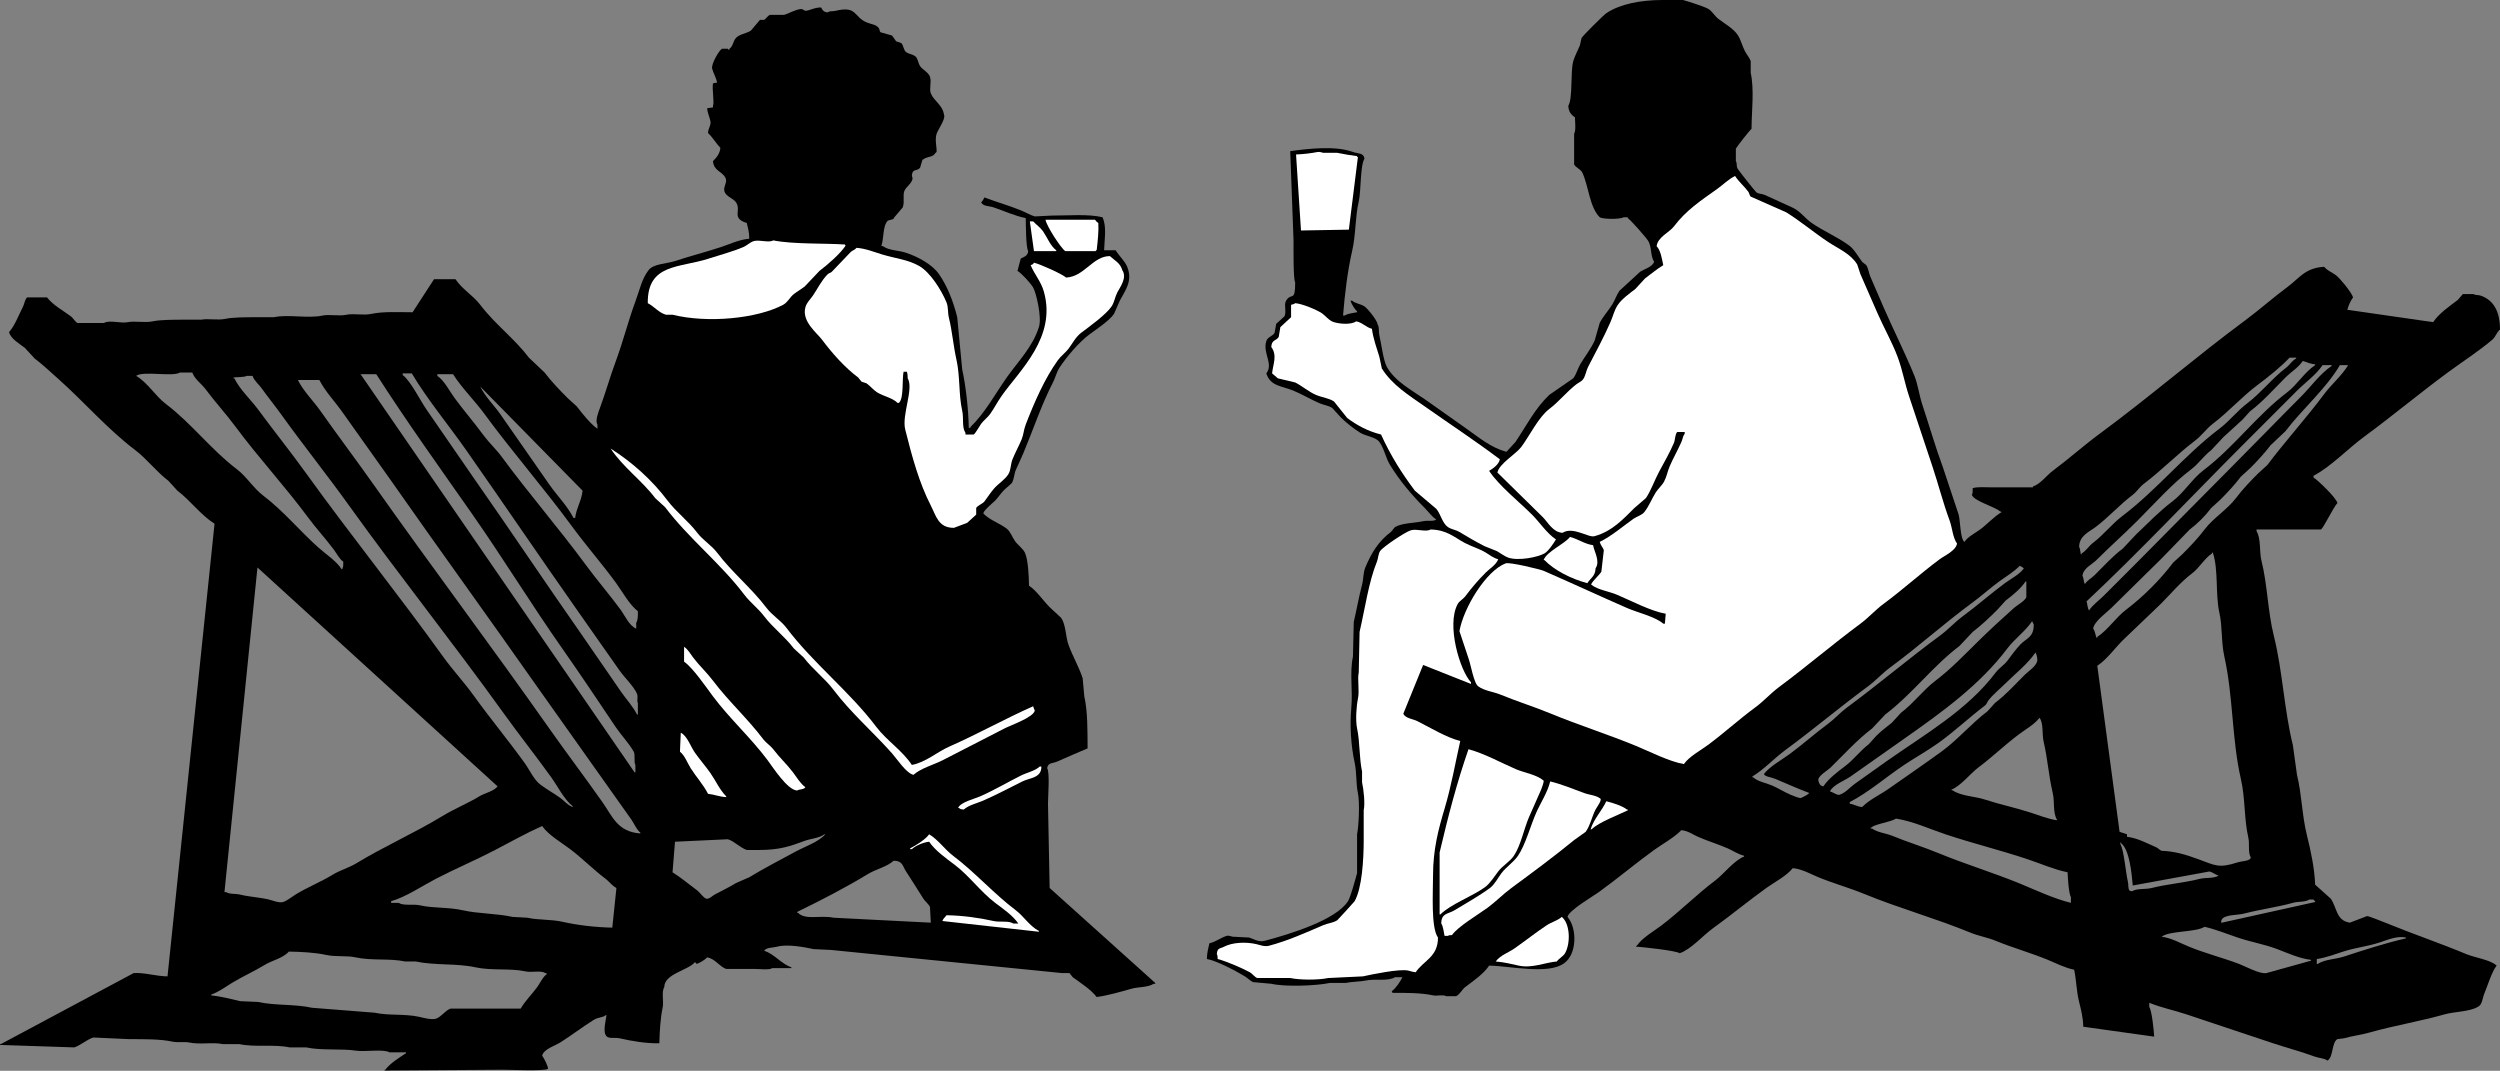 <?xml version="1.0" encoding="UTF-8" standalone="no"?>
<!DOCTYPE svg PUBLIC "-//W3C//DTD SVG 1.1//EN" "http://www.w3.org/Graphics/SVG/1.1/DTD/svg11.dtd">
<svg width="100%" height="100%" viewBox="0 0 593 254" version="1.1" xmlns="http://www.w3.org/2000/svg" xmlns:xlink="http://www.w3.org/1999/xlink" xml:space="preserve" xmlns:serif="http://www.serif.com/" style="fill-rule:evenodd;clip-rule:evenodd;stroke-linejoin:round;stroke-miterlimit:1.414;">
    <rect x="0" y="0" width="593" height="254" fill="#808080" stroke="none"/>
    <g transform="matrix(1,0,0,1,-380.327,-403.694)">
        <g>
            <path d="M946.118,622.552C945.415,622.265 942.156,620.978 941.81,620.985C940.44,621.507 939.07,622.029 937.701,622.552C934.437,622.032 934.718,619.113 933.198,616.871C931.959,615.76 930.719,614.649 929.48,613.538C929.336,609.603 928.414,605.376 927.52,601.784C926.334,596.995 926.309,592.046 925.171,587.481C924.847,585.129 924.522,582.778 924.192,580.426C922.124,572.096 921.773,562.893 919.692,554.565C918.217,548.665 918.185,542.442 916.755,536.735C916.202,534.525 916.674,531.475 915.58,529.682C915.58,529.551 915.58,529.42 915.58,529.289C920.67,529.289 925.76,529.289 930.848,529.289C931.459,528.963 933.823,523.967 934.763,523.02C934.513,521.781 930.18,517.65 929.087,516.944C929.087,516.812 929.087,516.685 929.087,516.554C933.173,514.425 937.286,510.089 941.026,507.345C947.88,502.312 954.385,496.859 961.187,491.866C964.654,489.321 968.289,487.003 971.56,484.225C972.289,483.604 972.54,482.467 973.323,481.873C973.34,477.66 971.863,474.934 968.82,473.839C968.096,473.577 967.575,473.795 967.059,473.447C966.208,473.447 965.363,473.447 964.514,473.447C964.121,473.905 963.732,474.362 963.339,474.82C961.431,476.258 958.77,478.101 957.467,480.109C950.682,479.129 943.896,478.148 937.111,477.171C937.363,476.221 937.906,474.952 938.481,474.23C938.073,472.978 935.382,469.697 934.372,468.942C933.453,468.255 932.329,467.876 931.63,466.982C927.134,467.199 925.67,469.72 923.019,471.682C919.523,474.273 916.288,477.162 912.841,479.716C901.113,488.402 890.145,497.899 878.392,506.56C874.608,509.344 871.06,512.531 867.235,515.376C865.774,516.46 864.359,518.477 862.537,519.097C862.537,519.163 862.537,519.228 862.537,519.293C859.275,519.293 856.013,519.293 852.75,519.293C851.308,519.293 849.367,519.118 848.249,519.489C848.263,520.097 848.277,520.724 848.053,521.057C848.457,522.53 853.429,523.84 854.709,524.973C855.047,525.1 854.899,525.013 855.101,525.17C853.218,526.303 851.737,528.018 850.01,529.285C848.756,530.205 847.17,530.945 846.292,532.225C845.294,531.601 845.326,527.259 844.92,525.757C843.681,522.034 842.441,518.312 841.202,514.59C839.449,509.859 837.926,504.572 836.308,499.7C835.508,497.292 835.301,494.954 834.35,492.647C832.152,487.297 829.422,481.87 827.111,476.581C826.019,474.089 825,471.68 823.978,469.328C823.57,468.39 823.546,467.407 822.998,466.588C822.673,466.325 822.346,466.066 822.021,465.802C821.072,464.532 820.157,462.81 818.888,461.884C816.104,459.858 812.96,458.57 810.079,456.593C808.457,455.48 807.331,453.726 805.382,452.873C803.143,451.894 801.051,450.852 798.922,449.933C798.209,449.624 797.627,449.734 796.965,449.345C796.745,449.215 792.64,444.023 792.463,443.664C792.172,443.069 792.388,442.374 792.071,441.899C792.071,440.92 792.071,439.939 792.071,438.96C792.258,438.526 795.385,434.544 795.79,434.259C795.815,429.923 796.469,425.05 795.596,420.937C795.596,420.022 795.596,419.107 795.596,418.193C795.363,417.457 794.582,416.533 794.226,415.841C793.559,414.554 793.271,413.117 792.463,411.924C791.482,410.468 789.368,409.263 787.962,408.199C787.14,407.578 786.473,406.405 785.613,405.846C784.737,405.282 780.6,403.979 779.543,403.694C777.912,403.694 776.282,403.694 774.651,403.694C769.448,403.694 764.529,404.671 761.34,406.826C760.705,407.258 755.79,412.138 755.47,412.707C755.337,413.296 755.209,413.88 755.076,414.469C754.619,415.587 753.858,416.986 753.51,418.193C752.786,420.705 753.436,426.957 752.335,428.775C752.356,430.187 753.044,430.971 753.903,431.514C753.928,432.605 754.174,434.716 753.707,435.435C753.707,437.849 753.707,440.267 753.707,442.683C754.04,443.421 755.294,443.839 755.662,444.644C757.189,447.956 757.352,452.793 759.775,455.222C760.487,455.718 764.667,455.753 765.451,455.222C765.776,455.222 766.105,455.222 766.43,455.222C766.43,455.286 766.43,455.353 766.43,455.418C767.144,455.888 770.903,460.152 771.324,460.905C772.144,462.377 771.799,464.467 772.694,465.801C772.198,467.067 770.459,467.457 769.367,468.155C767.736,469.655 766.106,471.157 764.471,472.659C763.729,473.737 763.408,474.884 762.712,475.992C761.842,477.37 760.509,478.843 759.775,480.302C759.384,481.675 758.991,483.046 758.6,484.418C757.802,486.282 756.311,488.189 755.273,489.902C754.563,491.069 754.304,492.355 753.509,493.426C751.618,494.735 749.727,496.041 747.834,497.346C744.475,500.526 742.444,504.572 739.808,508.516C739.092,509.297 738.373,510.081 737.656,510.865C733.951,509.87 731.207,507.511 728.455,505.577C725.098,503.216 721.79,500.847 718.474,498.523C715.277,496.285 711.174,494.157 709.275,490.686C708.441,489.163 707.969,485.145 707.514,483.241C707.296,482.333 707.539,481.358 707.122,480.693C707.003,479.645 704.726,476.881 703.989,476.383C703.075,475.763 701.842,475.723 701.053,475.012C700.922,475.012 700.792,475.012 700.661,475.012C700.948,475.914 701.601,476.951 702.227,477.557C702.227,477.621 702.227,477.688 702.227,477.753C701.39,477.928 699.939,478.082 699.289,478.536C699.158,478.536 699.028,478.536 698.899,478.536C699.303,473.553 699.953,468 701.051,463.254C701.965,459.307 701.741,455.219 702.617,451.5C703.209,448.99 702.92,443.062 703.986,441.311C703.757,439.889 702.423,440.174 701.245,439.743C697.058,438.214 690.853,438.939 686.37,439.548C686.633,446.601 686.893,453.656 687.154,460.71C687.167,462.358 687.056,469.904 687.545,470.7C687.547,475.503 686.654,472.936 685.392,475.013C684.791,476.002 685.554,477.499 685,478.734C684.348,479.321 683.695,479.91 683.043,480.499C682.912,481.217 682.783,481.936 682.652,482.654C682.201,483.461 681.021,483.572 680.693,484.614C679.783,487.513 682.474,490.002 680.693,492.255C681.684,495.338 684.254,495.18 687.154,496.369C689.165,497.194 691.258,498.451 693.22,499.308C694.283,499.771 695.417,499.855 696.353,500.484C697.005,501.2 697.657,501.919 698.311,502.636C699.637,503.968 701.396,505.363 703.007,506.361C704.249,507.131 706.672,507.361 707.51,508.517C708.69,510.144 708.995,512.286 710.053,514.003C712.404,517.815 715.199,521.108 718.276,524.191C719.173,525.092 719.936,526.222 721.015,526.933C720.193,527.472 719.094,527.058 717.884,527.324C715.812,527.781 712.978,527.726 711.228,528.697C710.904,529.089 710.577,529.482 710.249,529.874C707.375,532.034 705.665,534.73 704.183,538.298C703.644,539.593 703.789,540.933 703.399,542.411C702.666,545.182 702.095,548.44 701.441,551.228C701.375,553.972 701.311,556.716 701.245,559.458C700.437,563.192 701.23,567.473 700.856,571.605C700.459,575.965 700.802,580.692 701.638,584.537C702.18,587.028 701.935,589.538 702.419,591.786C702.896,593.986 702.635,599.667 702.225,601.582C702.225,604.649 702.225,607.722 702.225,610.791C701.907,611.985 700.685,616.494 700.074,617.452C697.206,621.934 686.332,625.263 680.304,626.858C678.834,627.244 677.551,626.327 676.581,626.074C675.276,626.009 673.972,625.944 672.669,625.878C672.474,625.837 671.797,625.534 671.298,625.683C669.944,626.086 668.725,627.103 667.189,627.447C666.927,628.656 666.608,629.769 666.601,631.168C668.917,631.555 673.657,634.098 675.605,635.284C676.15,635.616 676.98,636.416 677.562,636.652C678.998,636.784 680.434,636.914 681.868,637.045C685.09,637.796 692.426,637.553 695.765,636.85C697.005,636.85 698.244,636.85 699.484,636.85C700.898,636.543 703.052,636.553 704.378,636.262C706.468,635.808 709.574,636.516 711.229,635.48C711.817,635.48 712.405,635.48 712.992,635.48C712.439,636.568 711.424,638.125 710.447,638.811C710.511,638.94 710.578,639.071 710.641,639.203C713.862,639.193 717.358,639.177 720.234,639.79C721.245,640.007 722.642,639.538 723.365,639.986C724.149,639.986 724.931,639.986 725.714,639.986C726.558,639.626 727.156,638.37 727.867,637.83C729.726,636.429 732.271,634.692 733.543,632.737C738.28,632.794 747.726,634.964 751.356,632.149C754.331,630.094 754.521,623.973 752.138,621.176C752.499,619.593 758.098,616.363 759.576,615.297C763.995,612.109 768.266,608.488 772.69,605.305C774.833,603.764 777.318,602.465 779.15,600.605C780.782,600.786 781.83,601.631 783.064,602.172C785.472,603.223 787.682,603.865 790.11,604.914C791.33,605.441 792.614,606.336 794.025,606.676C794.025,606.742 794.025,606.808 794.025,606.873C791.729,607.707 789.146,611.075 787.173,612.554C782.669,615.934 778.711,619.991 774.256,623.331C772.433,624.697 769.856,626.148 768.578,628.032C768.514,628.032 768.449,628.032 768.384,628.032C768.384,628.097 768.384,628.162 768.384,628.228C770.111,628.358 777.724,629.152 778.756,629.794C781.416,628.901 784.333,625.54 786.585,623.918C790.928,620.794 795.02,617.405 799.309,614.317C801.286,612.893 804.075,611.51 805.572,609.616C807.846,609.847 809.801,611.014 811.641,611.772C815.245,613.253 818.954,614.27 822.407,615.688C830.764,619.125 839.449,621.514 847.657,624.897C849.727,625.751 851.652,626.005 853.723,626.858C857.68,628.485 861.935,629.667 866.057,631.362C867.974,632.153 870.143,633.278 872.318,633.716C872.844,636.177 872.85,638.749 873.494,641.357C873.928,643.122 874.46,645.173 874.473,647.234C880.082,648.019 885.696,648.802 891.305,649.586C891.199,648.096 890.792,643.566 890.13,642.533C890.13,642.207 890.13,641.879 890.13,641.554C892.966,642.724 895.914,643.285 898.939,644.295C905.651,646.539 912.782,648.9 919.492,651.154C922.848,652.279 926.136,653.117 929.278,654.287C930.349,654.685 931.574,654.662 932.411,655.267C933.853,654.394 933.356,650.986 934.76,650.174C935.281,650.109 935.803,650.042 936.324,649.978C938.254,649.406 940.284,649.206 942.392,648.606C948.123,646.976 954.479,645.927 960.204,644.294C962.479,643.646 966.249,643.657 968.036,642.532C969.142,642.075 969.132,640.501 969.599,639.395C970.313,637.715 971.426,634.044 972.537,632.735C971.084,631.357 967.357,630.855 965.293,629.991C959.076,627.396 952.352,625.12 946.118,622.552ZM864.104,573.961C865.096,575.243 864.654,577.839 865.083,579.646C865.995,583.467 866.313,587.968 867.236,591.792C867.719,593.794 867.236,596.466 868.215,598.062C868.215,598.126 868.215,598.192 868.215,598.257C866.129,597.944 864.018,597.107 862.146,596.493C858.45,595.28 854.706,594.518 851.184,593.36C848.767,592.563 845.551,592.546 843.55,591.204C843.213,591.079 843.359,591.164 843.159,591.009C845.347,590.212 847.751,587.111 849.619,585.718C852.948,583.229 855.93,580.331 859.21,577.882C860.817,576.679 862.88,575.534 864.104,573.961ZM807.536,592.966C807.309,593.136 805.615,592.457 804.993,592.184C803.636,591.589 802.042,590.621 800.687,590.028C799.18,589.371 797.313,589.11 796.184,588.07C796.118,588.07 796.054,588.07 795.988,588.07C795.988,588.006 795.988,587.94 795.988,587.875C798.851,586.141 801.166,583.551 803.817,581.604C810.491,576.701 816.72,571.429 823.389,566.518C825.212,565.178 826.853,563.352 828.676,562.012C835.327,557.123 841.456,551.579 848.053,546.73C850.29,545.084 852.333,543.237 854.513,541.634C856.167,540.419 857.996,539.369 859.407,537.912C859.932,538.094 859.979,538.248 860.386,538.5C859.352,539.974 857.336,540.95 855.884,542.025C852.507,544.529 849.336,547.335 845.903,549.863C844.082,551.201 842.438,553.031 840.616,554.371C833.007,559.963 825.908,566.013 818.304,571.612C816.819,572.703 815.479,574.244 813.996,575.334C810.824,577.665 807.912,580.293 804.797,582.584C802.83,584.027 800.23,585.389 798.73,587.287C798.863,587.898 800.476,588.044 801.47,588.461C804.057,589.547 806.79,590.785 809.495,591.793C809.002,592.28 808.2,592.671 807.536,592.966ZM811.647,588.851C811.379,587.822 813.807,586.48 814.581,585.718C817.755,582.609 820.809,579.205 824.37,576.509C825.413,575.4 826.458,574.288 827.501,573.178C833.88,568.354 838.741,561.743 845.117,556.915C846.162,555.808 847.205,554.696 848.25,553.585C850.329,552.012 852.287,550.132 854.123,548.297C854.774,547.577 855.428,546.86 856.078,546.141C857.719,544.9 859.636,543.346 860.777,541.633C860.842,541.633 860.907,541.633 860.973,541.633C860.973,542.874 860.973,544.114 860.973,545.357C860.536,546.332 858.833,547.193 858.036,547.904C855.214,550.418 852.326,553.088 849.619,555.742C846.349,558.943 843.112,562.368 839.441,565.144C836.499,567.374 834.212,570.523 831.22,572.785C830.502,573.57 829.783,574.353 829.066,575.137C827.773,576.116 826.498,577.147 825.348,578.275C824.76,578.928 824.172,579.582 823.584,580.235C821.58,581.75 820.018,583.881 818.105,585.328C816.305,586.688 814.075,588.349 812.82,590.224C812.03,590.042 811.818,589.62 811.647,588.851ZM814.387,591.399C815.153,589.825 817.864,588.869 819.281,587.874C823.425,584.96 827.602,582.012 831.807,579.058C840.783,572.753 849.901,566.229 856.471,557.503C858.187,555.226 860.745,553.429 862.341,551.038C862.472,551.206 862.607,551.651 862.735,551.821C862.735,554.897 861.057,555.024 859.604,556.526C858.448,557.713 857.476,559.109 856.471,560.442C855.726,561.43 854.475,562.197 853.73,563.186C846.979,572.147 836.902,577.857 827.698,584.346C825.243,586.076 822.777,587.861 820.26,589.635C819.152,590.418 818.13,591.72 816.737,592.183C816.263,592.462 815.113,591.604 814.387,591.399ZM822.022,595.124C820.752,595.002 820.229,594.499 819.085,594.339C819.085,594.209 819.085,594.077 819.085,593.947C823.651,591.572 827.763,587.951 832.003,585.13C834.757,583.295 837.546,581.763 840.224,579.841C843.987,577.136 847.447,573.864 851.184,571.025C851.581,570.722 851.656,570.258 851.968,569.848C853.008,568.472 854.65,567.16 855.883,565.927C858.234,563.575 861.259,561.257 863.124,558.484C863.494,558.881 863.69,560.324 863.516,560.639C863.045,561.964 861.507,562.846 860.581,563.776C858.282,566.074 856.156,568.451 853.532,570.437C852.946,571.089 852.358,571.744 851.773,572.398C847.903,575.322 844.7,579.173 840.81,581.994C836.664,585.004 832.418,587.912 828.284,590.812C826.228,592.255 823.751,593.351 822.022,595.124ZM871.543,617.851C867.457,616.835 863.367,614.9 859.604,613.342C853.162,610.685 846.526,608.698 840.225,606.093C836.545,604.573 832.792,603.439 829.264,601.982C827.653,601.316 825.7,601.189 824.37,600.216C824.238,600.216 824.109,600.216 823.979,600.216C824.63,599.142 828.836,598.743 830.045,597.864C834.108,598.497 838.091,600.352 841.789,601.588C848.324,603.769 854.63,605.294 861.167,607.466C864.19,608.47 867.522,609.943 870.757,610.603C870.805,611.816 871.031,615.668 871.542,616.48C871.543,616.937 871.543,617.394 871.543,617.851ZM874.086,535.167C874.022,535.167 873.955,535.167 873.891,535.167C873.81,534.731 873.725,533.747 873.5,533.403C873.525,530.768 875.889,529.854 877.412,528.702C880.487,526.38 883.103,523.419 886.221,521.061C887.136,520.372 887.85,519.205 888.766,518.512C893.085,515.258 896.787,511.391 901.098,508.129C902.562,507.024 903.744,505.315 905.209,504.209C908.879,501.439 911.99,497.908 915.582,495.197C918.278,493.162 921.098,490.965 923.411,488.535C923.932,488.535 924.456,488.535 924.975,488.535C924.975,488.6 924.975,488.666 924.975,488.732C923.923,489.284 923.5,490.225 922.628,490.886C919.302,493.403 916.705,496.832 913.429,499.312C911.017,501.136 909.136,503.597 906.773,505.384C898.514,511.632 891.937,519.902 883.675,526.153C881.243,527.998 879.31,530.543 876.826,532.425C875.824,533.181 875.234,534.29 874.085,534.97C874.086,535.036 874.086,535.102 874.086,535.167ZM874.282,540.263C874.509,538.437 876.545,537.602 877.609,536.54C880.808,533.341 884.199,530.337 887.396,527.134C891.468,523.06 895.509,518.474 900.119,514.988C901.831,513.693 903.056,511.814 904.818,510.48C905.795,509.435 906.773,508.393 907.752,507.347C909.255,505.975 910.755,504.603 912.255,503.231C912.843,502.578 913.43,501.924 914.018,501.271C917.104,498.937 919.715,495.958 922.435,493.238C923.756,491.917 925.489,490.904 926.544,489.321C927.585,489.582 928.273,490.034 929.481,490.105C929.481,490.17 929.481,490.236 929.481,490.3C926.927,491.999 925.239,494.943 922.825,496.766C915.644,502.198 910.236,509.753 903.056,515.184C900.319,517.254 898.357,520.559 895.619,522.63C892.561,524.94 889.776,527.826 887.005,530.466C885.96,531.577 884.917,532.689 883.872,533.796C881.428,535.646 879.37,537.92 877.218,540.067C876.462,540.821 875.477,541.312 874.872,542.219C874.532,541.751 874.599,540.769 874.282,540.263ZM875.849,548.492C875.498,548.014 875.452,546.945 875.261,546.337C887.965,534.405 899.938,521.635 912.255,509.304C916.561,504.995 920.866,500.686 925.172,496.374C927.11,494.435 929.72,492.599 931.243,490.3C931.959,490.3 932.677,490.3 933.395,490.3C933.395,490.366 933.395,490.431 933.395,490.495C930.667,492.308 928.457,495.438 926.153,497.745C920.704,503.198 915.353,508.751 909.904,514.204C902.305,521.811 894.8,529.518 887.202,537.128C884.591,539.741 881.981,542.351 879.37,544.964C878.227,546.11 876.752,547.126 875.849,548.492ZM876.827,552.802C877.041,551.085 880.019,549.015 881.133,547.904C885.08,543.953 889.125,540.1 893.074,536.148C895.292,533.861 897.51,531.578 899.728,529.291C901.668,527.824 903.35,526.141 904.818,524.197C905.534,523.545 906.252,522.89 906.969,522.238C908.672,520.529 910.402,518.683 911.863,516.753C912.582,516.1 913.298,515.446 914.017,514.793C915.72,513.086 917.447,511.238 918.909,509.305C920.084,508.198 921.258,507.086 922.434,505.976C926.372,500.754 931.95,496.064 935.352,490.301C936.003,490.301 936.658,490.301 937.309,490.301C935.771,492.856 933.377,494.819 931.631,497.158C927.306,502.958 922.475,508.247 918.126,514.01C917.41,514.662 916.69,515.317 915.974,515.969C914.143,517.801 912.256,519.77 910.69,521.846C908.62,524.584 905.32,526.549 903.25,529.291C901.684,531.367 899.797,533.336 897.965,535.168C897.249,535.821 896.531,536.475 895.814,537.129C892.746,541.193 888.721,545.221 884.657,548.298C882.2,550.154 880.411,553.031 877.806,554.762C877.806,554.828 877.806,554.893 877.806,554.959C877.743,554.959 877.676,554.959 877.61,554.959C877.357,554.281 877.237,553.333 876.827,552.802ZM877.806,561.618C880.101,560.089 881.935,557.484 883.872,555.546C886.873,552.671 889.877,549.797 892.877,546.925C895.32,544.478 897.533,541.778 900.314,539.675C902.051,538.36 903.169,536.195 905.013,534.972C905.013,534.906 905.013,534.841 905.013,534.776C905.079,534.776 905.144,534.776 905.209,534.776C906.586,538.824 905.773,544.643 906.773,549.078C907.506,552.324 907.167,555.98 907.949,559.465C910.047,568.816 909.712,579.126 911.863,588.461C912.936,593.117 912.6,597.94 913.627,602.374C913.981,603.918 913.492,605.872 914.212,607.074C914.086,607.413 914.176,607.267 914.018,607.467C913.21,608.031 912.153,607.91 911.082,608.25C906.594,609.685 905.91,609.023 901.686,607.467C898.846,606.422 896.199,605.613 893.075,605.507C892.836,605.5 892.135,604.826 891.899,604.723C889.717,603.776 887.386,602.487 884.852,602.178C884.852,601.983 884.852,601.785 884.852,601.589C884.266,601.393 883.676,601.197 883.09,601.002C881.329,587.874 879.566,574.745 877.806,561.618ZM886.026,615.106C885.625,615.028 885.648,615.059 885.438,614.91C885.033,614.321 885.261,613.62 885.047,612.755C884.583,610.884 884.121,605.259 883.286,603.941C883.286,603.81 883.286,603.679 883.286,603.548C883.349,603.548 883.416,603.548 883.482,603.548C883.482,603.614 883.482,603.679 883.482,603.745C885.422,605.249 885.957,610.733 886.219,613.735C892.288,612.624 898.357,611.516 904.423,610.405C905.065,610.548 905.825,611.172 906.575,611.385C905.48,612.119 903.485,611.803 902.074,612.166C898.478,613.096 894.292,613.41 890.721,614.322C889.176,614.718 887.246,614.358 886.026,615.106ZM928.502,631.565C924.981,632.544 921.454,633.524 917.931,634.504C916.401,634.825 912.727,632.82 911.473,632.349C907.443,630.828 903.528,629.87 899.532,628.233C897.59,627.44 895.365,626.169 893.075,625.883C894.942,624.418 901.1,624.888 903.251,623.531C905.967,624.149 908.589,625.244 911.083,626.079C914.294,627.154 917.32,627.641 920.477,628.819C922.887,629.722 925.757,631.074 928.503,631.367C928.502,631.435 928.502,631.5 928.502,631.565ZM929.48,617.654C922.108,619.289 914.733,620.919 907.363,622.551C907.297,622.551 907.23,622.551 907.167,622.551C907.212,622.097 907.205,621.998 907.363,621.767C908.049,620.597 911.165,620.793 912.645,620.395C916.314,619.416 920.576,618.869 924.193,617.85C925.527,617.476 927.067,617.719 928.11,617.067C928.435,617.067 928.762,617.067 929.089,617.067C929.258,617.297 929.247,617.288 929.481,617.458C929.48,617.524 929.48,617.589 929.48,617.654ZM951.01,626.275C946.046,627.42 941.041,629.04 936.329,630.585C934.311,631.247 931.718,631.238 930.065,632.35C930.002,632.35 929.937,632.35 929.871,632.35C929.871,631.958 929.871,631.566 929.871,631.173C932.081,630.852 934.205,630.038 936.135,629.409C939.069,628.453 941.822,628.215 944.746,627.255C946.774,626.591 948.956,625.632 951.01,626.08C951.01,626.146 951.01,626.212 951.01,626.275Z"/>
            <path d="M629.302,614.323C629.172,607.662 629.041,601.001 628.91,594.339C628.91,592.581 629.38,586.991 628.715,585.915C628.918,584.519 629.979,584.818 631.063,584.347C633.379,583.335 635.911,582.201 638.305,581.21C638.281,576.97 638.329,572.417 637.522,568.868C637.391,567.43 637.262,565.993 637.132,564.555C636.299,562.008 634.728,559.25 633.802,556.719C633.039,554.623 633.205,552.002 632.041,550.254C631.127,549.404 630.215,548.553 629.301,547.708C627.72,546.121 626.26,543.87 624.407,542.611C624.38,540.48 624.2,536.357 623.428,534.774C622.962,533.818 621.697,532.912 621.079,532.033C620.439,531.121 619.988,529.758 619.122,529.093C617.417,527.783 615.137,527.083 613.642,525.566C613.192,525.112 615.912,522.924 616.381,522.432C617.153,521.622 617.747,520.674 618.534,519.885C619.122,519.362 619.71,518.839 620.297,518.317C620.897,517.393 620.83,516.253 621.276,515.183C621.787,513.957 622.532,512.475 623.037,511.262C625.419,505.573 627.375,499.66 630.084,494.412C630.687,493.246 630.932,491.98 631.649,490.887C633.341,488.316 636.24,484.871 638.696,483.051C640.35,481.823 643.466,479.78 644.568,478.151C645.026,477.109 645.483,476.063 645.94,475.018C647.169,472.669 649.087,470.405 647.701,466.985C647.15,465.624 645.741,464.35 644.96,463.064C644.047,463.064 643.134,463.064 642.221,463.064C642.326,460.167 642.859,457.363 641.829,455.227C638.583,454.411 633.595,454.83 629.693,454.834C628.39,454.9 627.083,454.966 625.779,455.031C624.827,454.767 623.551,454.033 622.648,453.659C619.691,452.441 616.745,451.639 613.839,450.526C613.616,450.971 613.395,451.375 613.056,451.701C613.552,452.673 614.873,452.503 615.992,452.878C618.382,453.674 621.04,454.921 623.626,455.423C623.675,456.819 623.646,462.352 624.214,463.26C624.093,464.42 623.244,464.617 622.452,465.024C622.192,466.004 621.931,466.985 621.669,467.965C622.61,468.442 624.88,470.983 625.387,471.881C626.092,473.135 627.507,478.922 626.757,481.285C625.247,486.041 621.735,489.52 619.124,493.236C616.362,497.17 613.931,501.704 610.512,504.994C610.512,505.058 610.512,505.124 610.512,505.19C610.382,505.19 610.251,505.19 610.12,505.19C610.067,501 609.41,495.14 608.555,491.28C608.163,487.164 607.771,483.051 607.381,478.933C606.42,475.091 605.048,471.611 603.075,468.747C601.493,466.452 598.129,464.616 595.245,463.651C593.496,463.067 591.119,463.119 589.765,462.083C589.635,462.083 589.505,462.083 589.374,462.083C590.035,460.165 589.668,457.245 590.939,456.011C591.396,455.88 591.852,455.748 592.309,455.618C592.309,455.552 592.309,455.487 592.309,455.422C592.57,455.092 594.446,452.919 594.462,452.877C594.962,451.521 594.401,450.155 594.853,448.957C595.235,447.944 597.363,446.721 596.615,445.431C596.736,443.499 597.772,444.48 598.572,443.472C598.768,442.82 598.963,442.165 599.158,441.512C599.224,441.512 599.288,441.512 599.354,441.512C599.935,440.933 600.996,441.001 601.703,440.533C601.994,440.34 602.147,439.959 602.487,439.748C602.564,438.639 602.032,436.856 602.487,435.439C602.795,434.47 604.721,431.813 604.248,430.931C603.915,428.54 601.888,427.738 601.115,425.838C600.687,424.782 601.337,423.151 600.92,421.917C600.543,420.806 599.166,420.261 598.571,419.372C598.063,418.615 598.099,417.56 597.397,417.02C596.766,416.536 595.899,416.52 595.244,416.04C594.62,415.586 594.658,414.358 594.07,413.884C593.679,413.753 593.287,413.626 592.895,413.495C592.568,413.038 592.243,412.581 591.917,412.123C591.003,411.862 590.09,411.6 589.177,411.339C588.94,411.128 588.984,410.623 588.785,410.359C588.092,409.445 587.007,409.487 585.847,408.988C582.821,407.683 583.623,405.031 578.607,406.244C577.706,406.463 577.211,406.209 576.649,406.637C575.652,406.538 575.461,406.114 575.082,405.463C573.403,405.475 572.573,406.123 571.56,406.244C570.944,406.321 570.911,405.754 570.189,405.851C568.747,406.05 567.497,406.894 566.275,407.224C565.165,407.224 564.056,407.224 562.947,407.224C562.439,407.399 562.003,408.192 561.576,408.399C561.251,408.399 560.924,408.399 560.598,408.399C559.879,409.249 559.163,410.097 558.445,410.949C557.284,411.735 555.511,411.762 554.727,412.908C554.138,413.765 554.193,414.657 553.355,415.257C553.355,415.323 553.355,415.389 553.355,415.453C552.972,415.54 553.104,415.37 552.964,415.257C552.508,415.257 552.051,415.257 551.594,415.257C550.947,415.532 548.992,418.868 549.245,419.961C549.474,420.938 550.205,422.081 550.421,423.289C549.911,423.329 549.755,423.376 549.441,423.486C549.192,424.857 549.815,428.049 549.441,428.779C549.441,428.91 549.441,429.039 549.441,429.17C548.985,429.236 548.527,429.302 548.072,429.367C548.141,430.582 548.692,431.549 548.854,432.5C549.016,433.455 548.312,434.062 548.267,435.243C549.392,436.293 550.139,437.658 551.201,438.767C551.087,440.152 550.223,441.163 549.44,441.904C549.633,444.257 551.561,444.289 552.377,445.822C552.998,446.992 551.786,447.912 552.181,449.154C552.543,450.298 554.3,450.755 554.921,451.701C556.247,453.722 553.724,455.408 557.466,456.597C557.74,457.835 558.071,458.779 558.052,460.322C555.635,460.513 553.443,461.609 551.397,462.28C547.693,463.497 543.956,464.455 540.436,465.613C538.404,466.279 535.35,466.244 534.173,467.767C532.554,469.861 532.073,472.427 531.041,475.213C529.329,479.836 528.126,484.718 526.344,489.515C525.037,493.029 523.928,496.981 522.624,500.488C522.288,501.394 521.439,503.467 522.038,504.406C522.038,504.732 522.038,505.058 522.038,505.385C520.458,504.328 518.323,501.656 517.144,500.096C516.426,499.444 515.709,498.791 514.99,498.137C513.097,496.239 511.133,494.211 509.51,492.064C508.27,490.887 507.031,489.711 505.791,488.536C502.357,483.987 497.68,480.548 494.243,475.998C492.579,473.794 489.918,472.274 488.371,469.922C486.674,469.922 484.977,469.922 483.282,469.922C481.586,472.535 479.889,475.149 478.193,477.76C474.995,477.769 471.317,477.525 468.407,478.152C466.571,478.548 464.126,478.006 462.534,478.348C460.76,478.73 458.387,478.213 456.858,478.543C453.363,479.298 448.712,478.202 445.309,478.935C443.744,478.935 442.178,478.935 440.612,478.935C438.686,478.958 435.604,478.929 433.76,479.327C431.987,479.712 429.614,479.195 428.085,479.523C426.519,479.523 424.953,479.523 423.387,479.523C421.462,479.548 418.379,479.518 416.536,479.916C414.7,480.311 412.256,479.77 410.664,480.113C408.992,480.471 406.276,479.52 404.988,480.308C402.9,480.308 400.812,480.308 398.724,480.308C398.195,480.077 397.635,479.093 397.158,478.74C395.318,477.381 392.862,476.044 391.482,474.234C389.917,474.234 388.35,474.234 386.785,474.234C386.298,474.496 386.078,475.867 385.806,476.39C384.834,478.253 383.868,480.913 382.479,482.464C382.802,484.009 385.07,485.332 386.198,486.184C386.98,487.035 387.763,487.884 388.547,488.734C390.547,490.248 392.353,491.964 394.223,493.63C400.353,499.094 405.852,505.503 412.427,510.48C415.225,512.601 417.411,515.576 420.256,517.729C420.973,518.513 421.692,519.297 422.409,520.082C425.522,522.437 427.923,525.847 431.217,527.92C427.5,563.705 423.779,599.502 420.061,635.29C417.414,635.271 414.5,634.332 412.036,634.506C401.533,640.123 391.026,645.737 380.523,651.358C380.458,651.358 380.393,651.358 380.327,651.358C380.327,651.422 380.327,651.487 380.327,651.553C386.199,651.745 392.071,651.942 397.944,652.137C399.399,651.678 400.956,650.258 402.445,649.789C405.315,649.919 408.187,650.049 411.057,650.181C414.314,650.192 418.22,650.118 421.236,650.769C422.449,651.03 424.181,650.754 425.15,650.964C427.826,651.541 430.729,650.827 433.176,651.358C434.481,651.358 435.786,651.358 437.09,651.358C440.774,652.151 445.339,651.342 449.03,652.137C450.336,652.137 451.641,652.137 452.945,652.137C456.615,652.93 461.16,652.361 464.885,652.922C466.893,653.224 471.337,652.477 472.715,653.314C474.02,653.314 475.325,653.314 476.629,653.314C476.629,653.379 476.629,653.444 476.629,653.51C475.142,654.481 472.761,655.983 471.736,657.43C471.671,657.43 471.605,657.43 471.54,657.43C471.54,657.496 471.54,657.561 471.54,657.626C480.869,657.561 490.201,657.496 499.53,657.43C501.369,657.43 509.383,657.798 510.295,657.233C510.489,656.917 509.357,654.618 508.926,654.098C509.27,652.534 512.003,651.743 513.232,650.964C515.832,649.314 518.456,647.316 521.061,645.673C522.345,644.865 523.188,645.168 523.998,644.496C524.064,644.496 524.128,644.496 524.194,644.496C524.034,645.615 523.368,648.247 523.998,649.2C524.485,650.263 526.061,649.693 527.324,649.984C530.118,650.627 533.594,651.222 536.72,651.16C536.79,648.482 536.964,645.229 537.502,642.734C537.836,641.184 537.162,639.029 537.894,637.835C537.888,634.699 543.489,633.883 545.136,631.959C545.611,632.217 545.274,631.867 545.528,632.351C546.387,632.075 547.485,631.388 548.073,630.783C550.039,631.138 550.941,632.96 552.575,633.526C554.857,633.526 557.141,633.526 559.424,633.526C560.578,633.526 562.758,633.826 563.536,633.331C565.036,633.331 566.536,633.331 568.037,633.331C568.037,633.267 568.037,633.2 568.037,633.135C565.616,632.312 564.01,629.972 561.578,629.216C562.105,628.39 563.642,628.53 564.71,628.236C567.056,627.593 571.018,628.324 573.322,628.823C574.692,628.888 576.063,628.955 577.432,629.019C595.699,630.849 613.971,632.677 632.238,634.507C632.826,634.507 633.413,634.507 633.999,634.507C634.261,634.833 634.522,635.161 634.783,635.486C636.627,636.856 639.08,638.366 640.459,640.188C643.229,639.805 646.131,638.946 648.68,638.227C650.425,637.737 652.575,637.946 653.965,637.051C654.096,637.051 654.226,637.051 654.357,637.051C654.357,636.987 654.357,636.92 654.357,636.856C646.006,629.347 637.652,621.834 629.302,614.323ZM518.515,520.081C518.277,522.475 517.026,524.21 516.754,526.546C516.624,526.546 516.493,526.546 516.362,526.546C514.894,523.689 512.492,521.28 510.686,518.71C506.722,513.064 502.915,507.503 498.943,501.858C497.457,499.751 495.407,497.78 494.244,495.393C502.334,503.622 510.425,511.853 518.515,520.081ZM484.066,492.456C485.305,492.456 486.545,492.456 487.785,492.456C489.937,495.814 492.89,498.679 495.223,501.858C501.896,510.961 509.335,519.455 515.972,528.505C519.316,533.068 523.038,537.317 526.347,541.828C527.953,544.021 529.519,547.01 531.631,548.684C531.646,549.669 531.649,550.826 531.24,551.428C531.24,551.885 531.24,552.343 531.24,552.8C529.63,552.214 528.492,549.616 527.521,548.295C524.898,544.722 521.963,541.337 519.3,537.714C512.906,529.005 505.77,520.806 499.334,512.046C498.048,510.294 496.314,508.704 495.028,506.952C492.81,503.925 490.358,501.108 488.177,498.136C486.934,496.441 485.781,494.046 484.067,492.847C484.066,492.718 484.066,492.588 484.066,492.456ZM475.846,492.26C476.564,492.26 477.281,492.26 477.999,492.26C481.81,498.616 486.697,504.45 490.917,510.48C499.746,523.089 508.295,535.699 517.146,548.297C520.516,553.095 523.906,557.931 527.323,562.794C528.422,564.357 530.726,566.564 531.434,568.278C531.714,568.958 531.332,569.93 531.629,570.436C531.629,571.35 531.629,572.264 531.629,573.177C531.563,573.177 531.5,573.177 531.434,573.177C530.444,571.239 528.921,569.61 527.715,567.887C524.465,563.242 521.33,558.555 518.124,553.977C509.596,541.795 501.359,529.458 492.875,517.336C489.032,511.848 485.321,506.307 481.522,500.881C480.028,498.746 477.744,494.057 475.846,492.652C475.846,492.521 475.846,492.392 475.846,492.26ZM469.582,492.456C476.779,503.688 484.656,514.667 492.287,525.566C499.71,536.17 506.38,547.108 513.818,557.698C518.068,563.751 522.178,569.909 526.345,576.117C527.64,578.047 529.511,579.975 530.651,581.993C531.068,582.731 530.622,584.408 531.042,585.13C531.042,585.718 531.042,586.306 531.042,586.895C530.978,586.895 530.911,586.895 530.847,586.895C509.187,555.418 487.521,523.933 465.862,492.457C467.103,492.456 468.342,492.456 469.582,492.456ZM435.72,493.237C436.395,493.116 438.278,493.208 438.852,492.848C439.309,492.848 439.766,492.848 440.223,492.848C440.651,494.059 441.694,494.834 442.375,495.784C443.917,497.932 445.569,499.96 447.073,502.055C452.316,509.356 457.924,516.36 463.123,523.609C475.055,540.239 487.826,556.217 499.726,572.784C503.448,577.97 507.392,582.936 511.079,588.069C512.638,590.241 514.099,593.27 516.167,594.926C516.167,594.991 516.167,595.058 516.167,595.123C514.979,594.713 514.168,593.638 513.231,592.965C511.67,591.847 510.086,590.975 508.534,589.83C506.998,588.703 505.94,586.303 504.816,584.736C500.92,579.317 496.613,574.141 492.679,568.672C490.424,565.534 487.686,562.594 485.436,559.463C474.853,544.727 463.544,530.688 452.944,515.967C449.289,510.889 445.336,505.974 441.591,500.881C439.811,498.458 437.281,496.203 435.915,493.432C435.85,493.432 435.785,493.432 435.719,493.432C435.72,493.368 435.72,493.303 435.72,493.237ZM498.356,590.223C497.391,591.438 495.413,591.744 494.049,592.576C491.257,594.277 488.123,595.521 485.241,597.277C478.698,601.265 471.429,604.466 464.885,608.446C463.034,609.572 461.058,610.061 459.209,611.191C456.418,612.892 453.281,614.132 450.401,615.892C449.584,616.39 448.419,617.371 447.465,617.655C446.501,617.943 444.89,617.242 444.137,617.068C441.766,616.509 439.457,616.435 437.286,615.892C436.188,615.615 434.788,615.855 433.958,615.302C433.828,615.302 433.698,615.302 433.567,615.302C436.177,589.638 438.787,563.968 441.397,538.303C460.38,555.608 479.37,572.919 498.356,590.223ZM419.669,499.511C417.142,497.597 415.408,494.505 412.622,492.849C414.275,491.599 421.216,493.138 422.997,492.065C423.976,492.065 424.955,492.065 425.933,492.065C426.502,493.642 428.132,494.72 429.065,495.982C431.319,499.029 433.894,501.799 436.111,504.8C441.594,512.211 447.889,518.986 453.337,526.35C455.341,529.062 457.631,531.527 459.6,534.187C460.298,535.132 460.807,536.25 461.752,536.931C461.766,537.54 461.781,538.165 461.556,538.499C461.556,538.565 461.556,538.63 461.556,538.696C461.491,538.696 461.426,538.696 461.361,538.696C460.049,536.708 457.647,535.173 455.881,533.598C451.423,529.628 447.556,524.882 442.766,521.256C440.467,519.516 438.803,516.728 436.503,514.986C430.417,510.384 425.755,504.115 419.669,499.511ZM507.75,637.834C506.523,639.538 504.908,641.065 503.835,642.931C498.291,642.931 492.743,642.931 487.198,642.931C486.028,643.331 485.016,644.827 483.87,645.279C482.795,645.709 480.605,645.076 479.759,644.887C476.221,644.113 472.515,644.644 469.189,643.908C464.231,643.519 459.272,643.128 454.314,642.734C450.338,641.839 445.548,642.251 441.591,641.363C440.156,641.298 438.72,641.232 437.285,641.168C435.197,640.665 432.708,640.036 430.434,639.795C430.434,639.731 430.434,639.665 430.434,639.6C432.194,639.015 433.832,637.767 435.328,636.856C437.912,635.286 440.658,634.067 443.157,632.546C444.901,631.486 447.555,630.934 448.834,629.41C451.691,629.459 455.019,629.621 457.642,630.194C460.031,630.715 462.526,630.31 464.689,630.782C468.51,631.619 472.781,630.964 476.432,631.761C477.28,631.761 478.128,631.761 478.976,631.761C483.396,632.724 488.65,632.161 493.069,633.133C496.941,633.984 501.307,633.3 505.009,634.112C506.534,634.446 508.535,633.798 509.707,634.505C510.044,634.63 509.898,634.544 510.098,634.701C509.044,635.435 508.506,636.786 507.75,637.834ZM525.562,623.728C521.651,623.654 517.383,623.165 513.819,622.357C510.958,621.709 508.024,621.97 505.402,621.377C504.227,621.312 503.053,621.246 501.878,621.182C498.211,620.356 493.802,620.449 490.134,619.616C486.708,618.839 483.149,619.165 479.955,618.441C478.291,618.061 476.155,618.629 474.867,617.852C474.28,617.852 473.692,617.852 473.105,617.852C473.105,617.721 473.105,617.59 473.105,617.459C476.594,616.471 480.508,613.819 483.675,612.168C488.365,609.73 493.081,607.758 497.768,605.311C501.403,603.413 505.13,601.311 508.925,599.629C510.421,601.771 513.484,603.535 515.58,605.113C518.47,607.295 521.051,609.955 523.997,612.168C524.885,612.836 525.476,613.783 526.542,614.324C526.215,617.458 525.889,620.595 525.562,623.728ZM532.217,601.392C526.763,600.992 525.607,597.341 523.213,593.948C519.062,588.053 514.681,582.271 510.49,576.314C496.896,556.986 482.658,538.079 468.995,518.71C464.839,512.819 460.465,507.028 456.272,501.075C454.606,498.714 452.293,496.489 450.987,493.826C452.683,493.826 454.381,493.826 456.076,493.826C457.498,496.612 459.801,498.966 461.556,501.467C465.394,506.937 469.315,512.318 473.105,517.729C484.517,534.025 496.168,550.099 507.555,566.321C513.279,574.476 519.097,582.521 524.78,590.615C526.548,593.135 528.339,595.604 530.065,598.062C530.795,599.101 531.25,600.408 532.218,601.197C532.217,601.263 532.217,601.327 532.217,601.392ZM558.054,611.778C557.011,612.233 555.966,612.69 554.922,613.147C553.31,614.129 551.597,614.971 549.833,615.891C549.428,616.101 548.488,617.019 547.876,616.87C547.22,616.713 546.277,615.316 545.723,614.909C543.753,613.467 541.91,611.883 539.851,610.601C540.046,608.183 540.243,605.765 540.437,603.351C544.613,603.155 548.789,602.959 552.964,602.763C554.435,603.167 555.955,604.829 557.467,605.308C558.445,605.308 559.423,605.308 560.403,605.308C565.337,605.311 567.812,604.388 571.168,603.155C572.691,602.593 574.669,602.508 575.866,601.587C575.931,601.587 575.996,601.587 576.062,601.587C574.77,603.268 571.031,604.604 569.014,605.7C565.431,607.652 561.54,609.657 558.054,611.778ZM578.019,621.376C574.884,620.701 571.422,622.041 569.603,620.199C569.538,620.199 569.472,620.199 569.407,620.199C569.407,620.134 569.407,620.069 569.407,620.007C575.097,617.23 580.9,614.239 586.24,610.993C588.175,609.817 590.672,609.337 592.308,607.857C594.47,607.864 594.412,609.143 595.244,610.405C596.64,612.523 597.954,614.661 599.354,616.871C599.734,617.468 600.651,618.186 600.92,618.831C600.985,620.069 601.05,621.31 601.115,622.552C593.417,622.159 585.717,621.768 578.019,621.376Z"/>
            <path d="M687.748,440.337C688.139,446.345 688.529,452.357 688.921,458.364C692.705,458.3 696.49,458.233 700.275,458.168C700.993,452.421 701.709,446.673 702.426,440.927C702.363,440.927 702.296,440.927 702.232,440.927C702.232,440.861 702.232,440.795 702.232,440.73C700.879,440.557 699.034,440.269 697.534,439.946C696.425,439.946 695.315,439.946 694.206,439.946C693.991,439.901 693.356,439.642 692.837,439.75C691.336,440.059 689.387,440.269 687.748,440.337Z" style="fill:white;"/>
            <path d="M775.436,549.273C775.37,550.057 775.305,550.841 775.242,551.626C775.109,551.626 774.981,551.626 774.85,551.626C772.968,549.966 768.737,548.995 766.237,547.903C759.728,545.059 752.984,541.921 746.468,539.088C745.707,538.755 738.395,536.967 737.463,537.323C732.816,539.099 727.518,547.792 726.503,553.389C727.219,555.545 727.939,557.698 728.654,559.855C729.201,561.322 729.936,565.895 731.003,566.516C732.443,567.573 734.548,567.756 736.29,568.475C740.155,570.073 744.218,571.324 748.228,572.981C754.787,575.692 761.68,577.854 768.39,580.622C771.572,581.938 776.284,584.343 779.741,584.935C781.017,583.112 783.624,581.757 785.419,580.427C789.278,577.57 792.85,574.296 796.771,571.416C798.67,570.02 800.361,568.116 802.252,566.712C808.861,561.806 815.018,556.526 821.631,551.626C823.525,550.224 825.213,548.32 827.112,546.925C831.702,543.544 835.894,539.702 840.421,536.343C841.615,535.455 844.265,534.319 844.532,532.622C843.509,531.196 843.412,528.864 842.769,527.134C841.205,522.939 840.131,518.603 838.658,514.204C836.865,508.854 834.97,503.094 833.179,497.745C832.1,494.524 831.627,491.516 830.44,488.341C829.165,484.939 827.194,481.459 825.741,478.152C824.331,474.947 822.971,471.808 821.632,468.75C821.369,467.967 821.109,467.182 820.846,466.398C819.242,463.841 816.512,462.771 813.997,461.109C810.648,458.894 807.419,456.168 804.016,454.052C801.21,452.814 798.405,451.573 795.599,450.331C795.295,450.051 795.265,449.496 795.011,449.155C794.069,447.881 792.756,446.79 791.88,445.432C790.281,446.229 788.978,447.575 787.572,448.567C783.704,451.294 780.22,453.639 777.393,457.384C776.289,458.851 773.537,459.914 773.282,462.084C774.226,463.104 774.524,464.984 774.85,466.593C773.352,467.501 771.97,468.666 770.544,469.725C769.76,470.575 768.978,471.424 768.195,472.274C766.851,473.286 765.018,474.616 764.084,475.998C763.236,477.246 762.947,478.68 762.321,480.112C760.796,483.6 758.8,487.292 757.037,490.692C756.558,491.616 756.449,492.756 755.861,493.63C755.505,494.163 754.821,494.411 754.297,494.806C752.009,496.536 750.175,498.917 747.838,500.686C745.272,502.625 743.166,507.027 741.184,509.697C739.908,511.414 735.961,513.646 735.508,515.773C739.094,519.297 742.686,522.826 746.272,526.35C747.52,527.601 748.68,529.974 750.97,530.074C753.477,528.469 757.236,531.396 758.604,530.859C762.703,529.728 765.365,526.823 768,524.197C768.912,523.414 769.825,522.631 770.737,521.845C771.936,520.081 772.87,517.423 773.872,515.575C775.093,513.319 776.435,510.984 777.393,508.718C777.664,508.083 777.669,506.538 778.177,506.171C778.763,506.171 779.353,506.171 779.938,506.171C779.938,506.302 779.938,506.432 779.938,506.564C779.483,507.146 779.488,507.763 779.157,508.523C778.362,510.343 777.21,512.375 776.415,514.205C775.855,515.494 775.704,516.678 775.046,517.926C774.588,518.793 773.613,519.643 773.088,520.473C772.106,522.03 771.485,523.739 770.349,525.176C769.797,525.877 768.549,526.221 767.804,526.742C765.212,528.563 762.731,530.773 759.78,532.231C759.99,533.024 760.535,533.548 760.757,534.187C760.563,535.886 760.366,537.585 760.172,539.284C759.971,539.825 757.358,542.2 757.821,542.417C759.44,543.646 761.924,543.938 763.889,544.77C767.089,546.122 771.946,548.686 775.436,549.273Z" style="fill:white;"/>
            <path d="M628.324,455.815C628.514,457.226 632.028,462.669 633.021,463.26C635.436,463.26 637.85,463.26 640.262,463.26C640.262,463.196 640.262,463.13 640.262,463.064C640.327,463.064 640.393,463.064 640.459,463.064C640.698,460.944 640.973,458.589 640.851,456.598C640.495,456.368 640.303,456.169 640.068,455.815C636.152,455.815 632.238,455.815 628.324,455.815Z" style="fill:white;"/>
            <path d="M624.604,456.207C624.931,458.56 625.256,460.911 625.583,463.261C627.344,463.261 629.106,463.261 630.867,463.261C630.867,463.197 630.867,463.131 630.867,463.065C629.415,461.925 628.802,460.117 627.736,458.56C627.146,457.699 626.106,456.972 625.387,456.207C625.125,456.207 624.865,456.207 624.604,456.207Z" style="fill:white;"/>
            <path d="M563.731,460.716C562.595,461.374 560.444,460.446 559.034,460.911C558.283,461.158 557.415,461.973 556.685,462.281C554.036,463.409 551.062,464.171 548.463,465.024C541.552,467.295 533.874,466.128 533.978,475.606C535.485,476.377 536.596,477.868 538.284,478.347C538.807,478.347 539.329,478.347 539.851,478.347C548.243,480.422 559.963,479.252 566.08,475.997C567.168,475.418 567.707,474.156 568.623,473.449C569.478,472.793 570.311,472.332 571.168,471.684C572.342,470.444 573.517,469.203 574.691,467.964C576.653,466.476 579.621,463.919 580.954,461.888C580.891,461.888 580.825,461.888 580.76,461.888C580.76,461.822 580.76,461.757 580.76,461.691C575.879,461.363 568.468,461.657 563.731,460.716Z" style="fill:white;"/>
            <path d="M583.5,462.478C583.12,462.962 582.585,463.056 582.129,463.457C580.629,465.025 579.128,466.595 577.627,468.162C577.366,468.42 576.909,468.488 576.649,468.75C575.192,470.208 574.31,472.098 573.125,473.843C572.558,474.681 571.679,475.424 571.364,476.588C570.455,479.934 574.112,482.675 575.279,484.229C577.742,487.504 580.615,490.783 583.891,493.239C584.153,493.566 584.414,493.891 584.676,494.219C585.068,494.349 585.458,494.481 585.848,494.611C586.693,495.184 587.498,496.215 588.393,496.767C589.998,497.752 592.012,498.026 593.287,499.315C593.63,499.19 593.477,499.276 593.679,499.119C594.71,497.914 594.291,493.521 594.656,491.87C594.917,491.87 595.179,491.87 595.44,491.87C595.58,492.271 595.635,492.784 595.636,493.434C597.124,495.959 594.173,502.086 595.048,505.584C596.675,512.094 598.375,518.285 601.115,523.61C602.365,526.033 602.887,528.916 606.597,528.898C607.639,528.506 608.684,528.115 609.727,527.722C609.806,527.671 611.88,525.763 611.88,525.763C611.88,525.24 611.88,524.72 611.88,524.197C612.172,523.612 613.418,523.185 613.838,522.631C614.633,521.579 615.313,520.483 616.187,519.494C617.195,518.356 618.701,517.48 619.515,516.165C620.149,515.137 620,513.869 620.493,512.637C621.09,511.143 622.03,509.439 622.647,507.936C623.153,506.698 623.138,505.666 623.625,504.409C625.687,499.067 628.106,493.53 631.259,489.126C631.954,488.155 633.093,487.337 633.802,486.382C634.714,485.162 635.536,483.569 636.74,482.661C638.727,481.159 642.663,478.343 643.982,476.391C644.657,475.391 644.788,474.159 645.352,473.059C645.97,471.857 647.758,469.569 646.528,467.77C646.067,466.057 644.704,465.484 643.591,464.438C639.482,464.459 637.577,469.309 633.216,469.532C632.24,468.671 627.066,466.343 625.583,466.007C625.342,466.458 625.243,466.388 624.8,466.596C625.748,468.869 627.231,470.403 627.931,472.865C631.009,483.681 622.104,491.635 617.948,497.553C616.937,498.992 616.218,500.43 615.209,501.862C614.622,502.694 613.658,503.403 613.055,504.214C612.685,504.712 611.708,506.499 611.294,506.763C610.64,506.763 609.987,506.763 609.336,506.763C609.336,506.632 609.336,506.501 609.336,506.37C608.44,505.049 608.969,502.934 608.553,501.079C607.699,497.26 608.09,492.929 607.183,488.933C606.472,485.806 606.173,482.132 605.422,479.136C605.078,477.775 605.318,476.585 604.834,475.413C603.624,472.482 600.966,468.278 598.375,466.793C595.731,465.276 592.761,465.009 589.568,464.05C587.719,463.489 585.672,462.638 583.5,462.478Z" style="fill:white;"/>
            <path d="M687.551,475.606C687.28,475.823 686.988,475.896 686.572,475.998C686.572,476.975 686.572,477.954 686.572,478.935C685.724,479.72 684.876,480.504 684.028,481.287C683.896,482.072 683.768,482.856 683.636,483.64C682.95,484.62 681.991,484.229 681.873,485.991C683.36,488.034 682.286,490.045 682.068,492.262C682.526,492.656 682.981,493.047 683.439,493.435C684.81,493.762 686.18,494.089 687.549,494.415C689.158,495.227 690.731,496.609 692.444,497.354C693.862,497.973 695.482,498.085 696.75,498.922C697.795,500.23 698.837,501.533 699.882,502.84C702.133,504.529 704.77,505.988 707.906,506.76C710.235,511.847 712.787,515.889 715.93,520.082C717.626,521.52 719.324,522.957 721.02,524.395C722.061,525.606 722.439,527.801 723.761,528.704C724.604,529.28 725.625,529.349 726.501,529.881C728.354,531.003 730.422,532.202 732.373,533.209C733.352,533.601 734.328,533.993 735.309,534.386C736.141,534.816 737.172,535.651 738.051,535.952C740.515,536.808 745.139,535.841 746.662,534.973C747.594,534.442 748.842,532.582 749.399,531.643C747.226,530.201 745.559,527.604 743.724,525.764C740.649,522.688 735.898,518.933 733.545,515.381C734.479,514.823 735.858,513.879 736.09,512.637C730.402,508.346 724.123,504.211 718.279,500.098C714.503,497.438 710.548,495.03 708.098,491.086C707.904,490.171 707.707,489.256 707.513,488.342C706.9,486.299 706.036,483.988 705.749,481.682C704.279,481.307 703.542,480.219 702.031,479.916C700.89,480.715 698.343,480.59 696.747,480.113C695.51,479.742 694.774,478.586 693.81,477.955C692.564,477.142 689.216,475.733 687.551,475.606Z" style="fill:white;"/>
            <path d="M525.17,510.088C528.024,514.447 532.588,517.669 535.741,521.845C536.524,522.565 537.308,523.283 538.09,524.001C543.722,531.454 551.25,537.312 556.881,544.769C558.248,546.58 560.171,548.003 561.577,549.863C563.637,552.592 566.526,554.726 568.623,557.504C569.407,558.222 570.189,558.942 570.972,559.66C573.07,562.436 575.958,564.574 578.019,567.301C582.14,572.756 587.401,577.31 591.916,582.387C593.042,583.655 595.292,587.124 597.004,587.483C598.834,585.853 601.818,585.12 604.051,583.956C608.809,581.479 613.78,578.993 618.534,576.511C620.064,575.712 625.574,573.823 625.778,572.202C625.626,571.991 625.486,571.476 625.386,571.222C618.606,574.23 612.275,577.803 605.422,580.821C602.631,582.05 599.817,584.571 596.613,585.133C594.372,581.715 590.631,579.342 588.195,576.12C581.815,567.674 573.238,561.057 566.861,552.609C565.564,550.888 563.461,549.623 562.163,547.906C558.611,543.203 553.971,539.482 550.421,534.778C549.123,533.061 547.021,531.793 545.722,530.076C543.626,527.301 540.736,525.162 538.675,522.435C535.023,517.592 530.354,513.381 525.17,510.088Z" style="fill:white;"/>
            <path d="M719.651,529.29C718.541,529.974 716.361,529.037 714.955,529.487C713.583,529.923 708.403,533.374 707.711,534.383C707.206,535.122 707.285,536.055 706.929,536.93C704.991,541.679 704.121,547.961 702.82,553.584C702.754,556.783 702.687,559.984 702.624,563.186C702.256,564.903 702.846,567.493 702.427,569.456C702.077,571.093 701.814,574.567 702.233,576.509C702.921,579.698 702.716,583.509 703.407,586.698C703.407,587.548 703.407,588.397 703.407,589.243C703.798,591.056 704.146,594.245 703.798,595.907C703.798,598.257 703.798,600.609 703.798,602.961C703.796,607.641 703.392,614.357 701.647,617.458C701.579,617.577 697.655,621.886 697.536,621.964C696.544,622.62 695.335,622.657 694.208,623.14C690.255,624.845 685.749,626.868 681.292,628.037C680.275,628.304 679.063,627.811 678.354,627.647C675.768,627.047 672.629,627.24 670.719,628.233C669.682,628.773 669.082,628.464 668.958,629.997C669.146,630.276 669.149,630.638 669.154,631.173C671.218,631.698 674.856,633.288 676.787,634.31C677.345,634.603 677.928,635.468 678.549,635.681C681.159,635.681 683.771,635.681 686.378,635.681C688.671,636.175 693.09,636.175 695.383,635.681C698.122,635.551 700.864,635.419 703.604,635.289C705.602,634.852 712.292,633.438 714.368,633.917C714.87,634.032 715.424,634.256 716.131,634.31C717.98,631.537 721.437,630.695 721.415,626.081C719.723,623.728 720.242,615.502 720.242,611.387C720.242,605.127 721.546,600.319 722.979,595.518C724.569,590.209 725.505,584.768 726.702,579.45C723.65,578.759 719.291,576.134 716.522,574.747C715.456,574.213 713.663,574.091 713.194,572.983C714.76,569.131 716.327,565.276 717.893,561.424C721.675,562.926 725.46,564.43 729.247,565.928C729.247,565.798 729.247,565.668 729.247,565.536C726.638,562.783 723.343,551.918 726.114,546.926C726.469,546.281 727.435,545.753 727.875,545.16C729.42,543.088 730.972,541.277 732.769,539.48C733.701,538.546 735.222,537.671 735.706,536.343C734.53,536.05 733.659,535.32 732.769,534.776C731.139,533.785 729.361,533.339 727.679,532.427C725.185,531.072 723.471,529.362 719.651,529.29Z" style="fill:white;"/>
            <path d="M758.21,533.012C756.219,532.753 754.642,531.538 752.731,531.054C751.321,532.839 747.244,534.467 746.468,536.54C746.532,536.54 746.598,536.54 746.664,536.54C749.081,539.022 753.052,541.015 756.843,542.024C757.582,540.815 758.732,540.387 758.798,538.499C759.945,536.786 758.469,534.589 758.21,533.012Z" style="fill:white;"/>
            <path d="M542.59,557.11C542.59,558.286 542.59,559.464 542.59,560.638C544.705,562.112 547.792,566.66 549.441,568.867C553.376,574.123 558.424,578.701 562.359,583.953C563.613,585.625 567.1,591.113 569.406,591.203C570.003,590.834 570.981,591.029 571.363,590.418C570.171,589.563 569.314,588.072 568.427,586.894C567.001,584.996 565.192,583.35 563.73,581.405C563.095,580.565 562.015,579.897 561.381,579.057C557.696,574.162 553.091,569.993 549.44,565.143C547.976,563.202 546.17,561.555 544.742,559.659C544.063,558.756 543.534,557.743 542.59,557.11Z" style="fill:white;"/>
            <path d="M541.808,577.489C541.744,578.991 541.679,580.495 541.614,581.993C542.796,582.941 543.328,584.598 544.157,585.915C545.434,587.939 547.149,589.79 548.268,591.987C549.804,592.153 550.925,592.678 552.575,592.772C552.575,592.706 552.575,592.64 552.575,592.575C551.027,591.046 550.123,588.902 548.855,587.09C547.711,585.458 546.279,583.821 545.136,582.191C544.188,580.842 543.306,578.21 541.808,577.489Z" style="fill:white;"/>
            <path d="M728.654,581.405C725.925,589.243 723.852,597.178 721.805,605.897C721.805,610.793 721.805,615.694 721.805,620.59C721.869,620.59 721.933,620.59 721.999,620.59C724.452,618.141 729.583,616.311 732.57,614.127C733.758,613.259 734.805,611.59 735.701,610.404C736.71,609.066 738.485,608.064 739.419,606.679C741.016,604.318 741.785,600.421 742.943,597.667C743.846,595.524 744.97,593.158 745.879,591.007C746.127,590.419 746.6,589.032 746.467,588.849C744.813,587.421 741.917,587.02 739.811,586.109C736.267,584.571 732.497,582.46 728.654,581.405Z" style="fill:white;"/>
            <path d="M626.953,585.522C625.743,586.604 623.99,586.909 622.451,587.677C619.343,589.225 616.032,591.178 612.86,592.574C611.363,593.234 608.28,593.916 607.575,595.318C607.638,595.318 607.704,595.318 607.769,595.318C608.12,595.64 608.262,595.66 608.945,595.711C610.158,594.633 612.063,594.25 613.642,593.555C616.657,592.225 619.885,590.526 622.841,589.047C624.623,588.158 627.363,588.268 627.343,585.522C627.213,585.522 627.084,585.522 626.953,585.522Z" style="fill:white;"/>
            <path d="M748.034,589.048C747.399,591.661 745.734,594.155 744.705,596.493C743.358,599.557 742.168,604.074 740.398,606.681C739.383,608.181 737.576,609.346 736.484,610.797C735.652,611.9 734.844,613.515 733.744,614.323C731.089,616.276 728.152,617.892 725.327,619.614C723.806,620.542 722.221,620.227 722.194,622.749C722.649,623.397 722.803,624.851 722.976,625.688C723.239,625.688 723.499,625.688 723.762,625.688C724.015,625.515 724.245,625.512 724.739,625.492C726.172,623.445 730.965,620.636 733.157,619.026C735.095,617.604 736.898,615.748 738.835,614.323C743.891,610.602 748.891,606.907 753.71,602.961C754.622,602.308 755.537,601.653 756.451,601.001C757.554,599.451 757.911,597.431 758.798,595.712C759.088,595.15 760.28,593.579 759.973,593.163C759.007,592.329 757.372,592.278 756.059,591.792C753.511,590.851 750.773,589.716 748.034,589.048Z" style="fill:white;"/>
            <path d="M761.343,593.752C760.296,596.021 758.336,597.978 757.624,600.413C757.688,600.413 757.753,600.413 757.819,600.413C759.742,598.648 763.952,597.106 766.432,595.907C766.432,595.842 766.432,595.776 766.432,595.712C766.366,595.712 766.302,595.712 766.236,595.712C765.093,594.82 762.843,594.114 761.343,593.752Z" style="fill:white;"/>
            <path d="M600.725,601.588C599.838,602.836 597.61,604.208 596.223,604.919C596.223,604.983 596.223,605.048 596.223,605.112C596.354,605.112 596.484,605.112 596.615,605.112C597.449,604.319 599.346,603.477 600.725,603.352C602.12,605.437 604.792,607.327 606.793,608.838C610.238,611.442 612.942,615.244 616.382,617.85C618.178,619.21 620.62,620.868 621.864,622.748C621.472,622.748 621.079,622.748 620.688,622.748C619.505,622.019 617.523,622.508 615.991,622.158C612.593,621.389 608.598,620.846 604.834,620.787C604.481,621.321 604.096,621.482 603.856,622.158C611.488,623.008 619.123,623.857 626.756,624.707C626.756,624.643 626.756,624.576 626.756,624.51C624.572,623.389 623.17,621.045 621.276,619.614C616.018,615.635 611.66,610.657 606.401,606.68C604.403,605.173 602.924,602.918 600.725,601.588Z" style="fill:white;"/>
            <path d="M750.773,621.181C749.803,622.066 748.369,622.402 747.25,623.14C744.673,624.845 742.132,626.859 739.617,628.625C738.164,629.649 736.123,630.312 735.114,631.761C736.979,631.898 738.922,632.366 740.593,632.741C743.699,633.436 746.922,631.963 749.598,631.761C750.102,631.036 751.145,630.521 751.555,629.8C752.897,627.464 752.775,622.764 750.773,621.181Z" style="fill:white;"/>
        </g>
    </g>
</svg>

